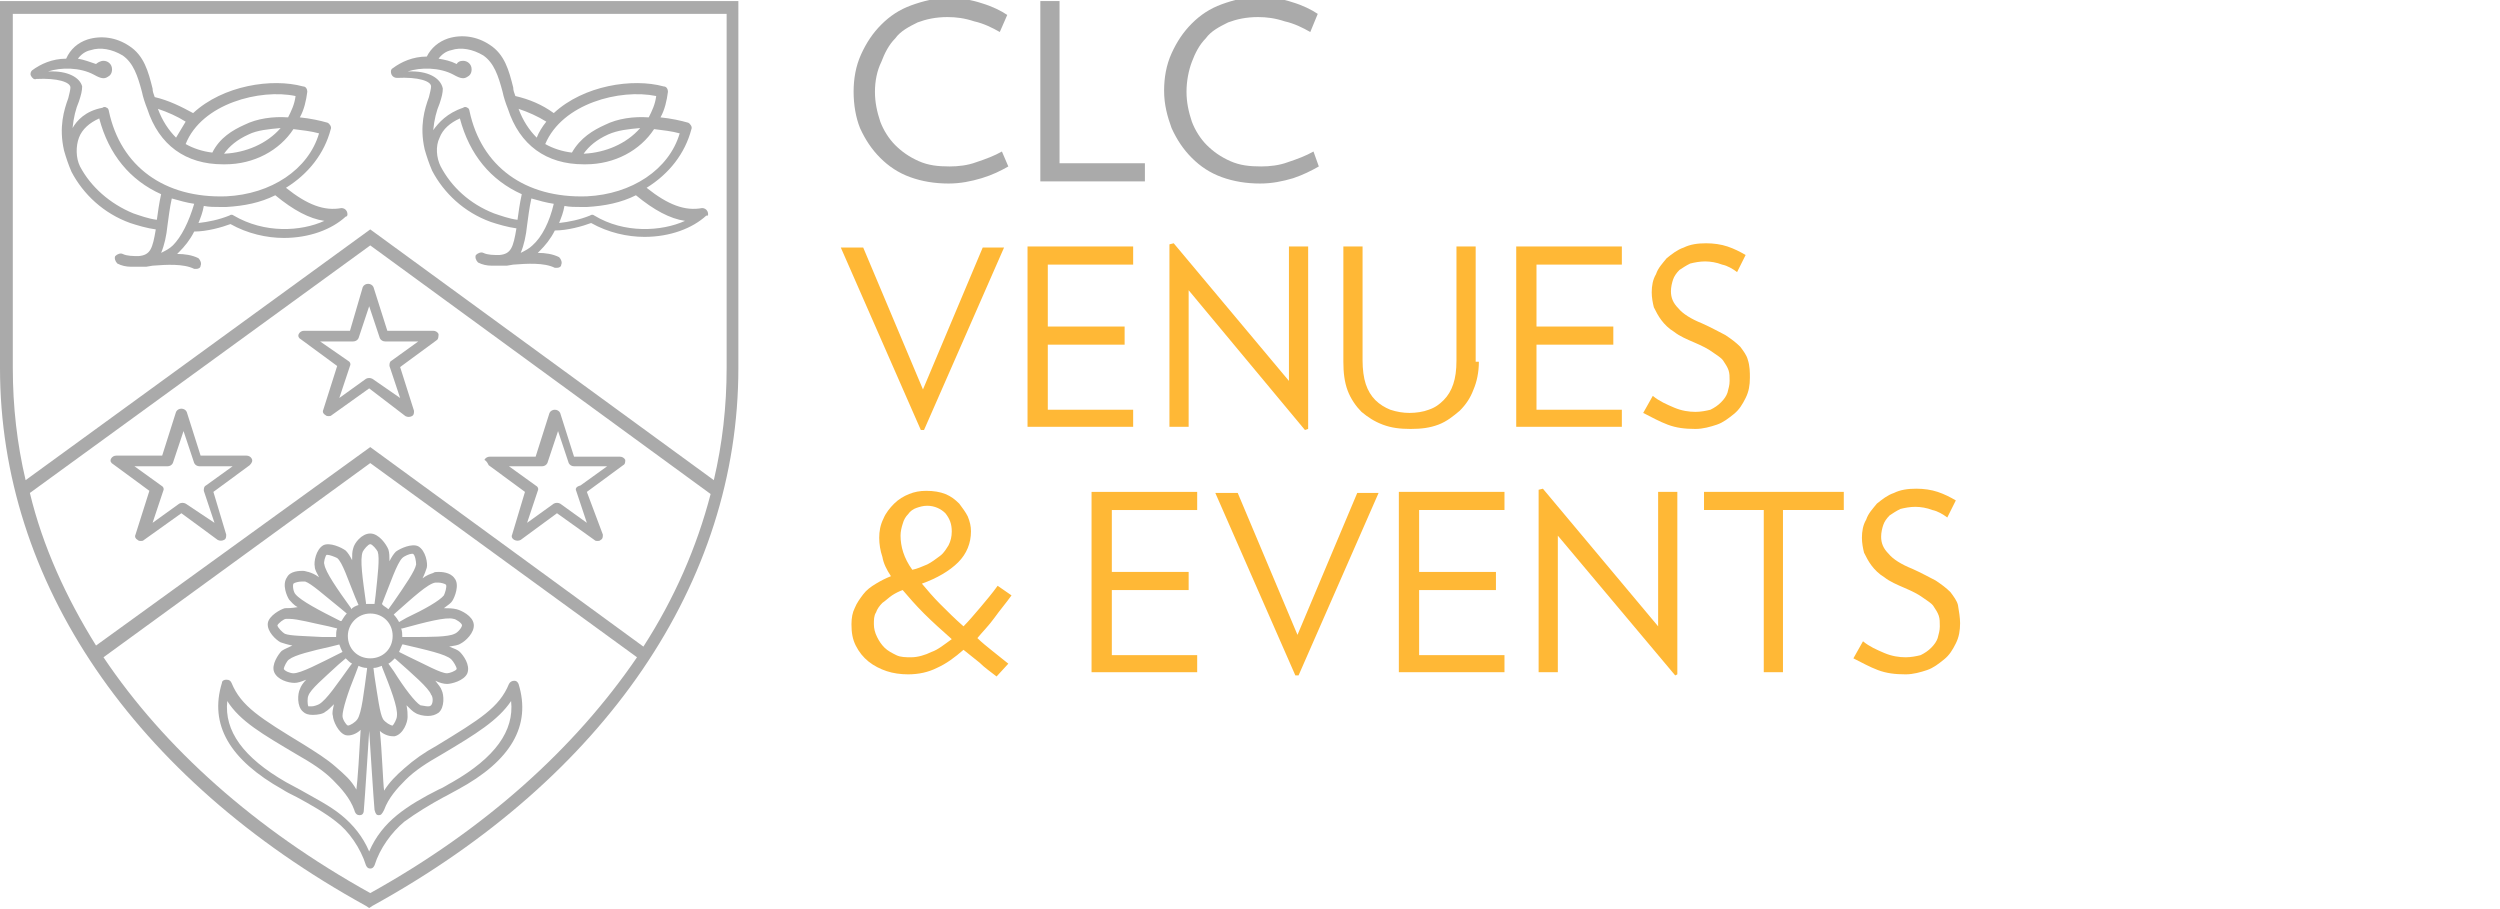<?xml version="1.0" encoding="utf-8"?>
<!-- Generator: Adobe Illustrator 21.0.0, SVG Export Plug-In . SVG Version: 6.00 Build 0)  -->
<svg version="1.1" id="Layer_1" xmlns="http://www.w3.org/2000/svg" xmlns:xlink="http://www.w3.org/1999/xlink" x="0px" y="0px"
	 viewBox="0 0 234.3 85.2" style="enable-background:new 0 0 234.3 85.2;" xml:space="preserve">
<style type="text/css">
	.st0{display:none;}
	.st1{display:inline;}
	.st2{fill:#FFFFFF;}
	.st3{fill:#019CDB;}
	.st4{fill:#AAAAAA;}
	.st5{fill:#FFB836;}
</style>
<g id="Layer_2" class="st0">
	<g class="st1">
		<path class="st2" d="M40.9,31.2c-0.1-0.2-0.3-0.3-0.5-0.3h-4.3l-1.3-4.1c-0.1-0.2-0.3-0.3-0.5-0.3s-0.4,0.1-0.5,0.3l-1.3,4.1h-4.3
			c-0.2,0-0.4,0.1-0.5,0.3c-0.1,0.2,0,0.4,0.2,0.5l3.4,2.5L30,38.3c-0.1,0.2,0,0.4,0.2,0.5c0.1,0.1,0.2,0.1,0.3,0.1
			c0.1,0,0.2,0,0.3-0.1l3.5-2.5l3.4,2.5c0.2,0.1,0.4,0.1,0.6,0c0.2-0.1,0.2-0.3,0.2-0.5l-1.3-4.1l3.4-2.5
			C40.9,31.7,41,31.4,40.9,31.2L40.9,31.2z M34.7,35.4c-0.2-0.1-0.4-0.1-0.6,0l-2.5,1.8l1-3c0.1-0.2,0-0.4-0.2-0.5l-2.5-1.8H33
			c0.2,0,0.4-0.1,0.5-0.3l1-3l1,3c0.1,0.2,0.3,0.3,0.5,0.3h3.1l-2.5,1.8c-0.2,0.1-0.2,0.3-0.2,0.5l1,3L34.7,35.4L34.7,35.4z"/>
		<path class="st2" d="M23.4,42.9c-0.1-0.2-0.3-0.3-0.5-0.3h-4.3l-1.3-4.1c-0.1-0.2-0.3-0.3-0.5-0.3s-0.4,0.1-0.5,0.3L15,42.6h-4.3
			c-0.2,0-0.4,0.1-0.5,0.3s0,0.4,0.2,0.5L14,46l-1.3,4c-0.1,0.2,0,0.4,0.2,0.5c0.1,0.1,0.2,0.1,0.3,0.1s0.2,0,0.3-0.1L17,48l3.4,2.5
			c0.2,0.1,0.4,0.1,0.6,0s0.2-0.3,0.2-0.5l-1.4-4l3.4-2.5C23.4,43.4,23.5,43.1,23.4,42.9L23.4,42.9z M17.2,47.1
			c-0.2-0.1-0.4-0.1-0.6,0l-2.5,1.8l1-3c0.1-0.2,0-0.4-0.2-0.5l-2.5-1.8h3.1c0.2,0,0.4-0.1,0.5-0.3l1-3l1,3c0.1,0.2,0.3,0.3,0.5,0.3
			h3.1l-2.5,1.8c-0.2,0.1-0.2,0.3-0.2,0.5l1,3L17.2,47.1L17.2,47.1z"/>
		<path class="st2" d="M45.7,43.5l3.4,2.5l-1.3,4c-0.1,0.2,0,0.4,0.2,0.5s0.4,0.1,0.6,0L52,48l3.5,2.5c0.1,0.1,0.2,0.1,0.3,0.1
			s0.2,0,0.3-0.1c0.2-0.1,0.2-0.3,0.2-0.5l-1.4-4l3.4-2.5c0.2-0.1,0.2-0.3,0.2-0.5c-0.1-0.2-0.3-0.3-0.5-0.3h-4.3l-1.3-4.1
			c-0.1-0.2-0.3-0.3-0.5-0.3s-0.4,0.1-0.5,0.3l-1.3,4.1h-4.3c-0.2,0-0.4,0.1-0.5,0.3C45.4,43.1,45.5,43.4,45.7,43.5L45.7,43.5z
			 M49.2,48.9l1-3c0.1-0.2,0-0.4-0.2-0.5l-2.5-1.8h3.1c0.2,0,0.4-0.1,0.5-0.3l1-3l1,3c0.1,0.2,0.3,0.3,0.5,0.3h3.1L54,45.4
			c-0.2,0.1-0.2,0.3-0.2,0.5l1,3l-2.5-1.8c-0.2-0.1-0.4-0.1-0.6,0L49.2,48.9L49.2,48.9z"/>
		<path class="st2" d="M32.3,19.8c-0.1-0.2-0.3-0.3-0.5-0.3c-1.6,0.3-3.2-0.3-5.2-1.9c2.1-1.3,3.6-3.2,4.2-5.5
			c0.1-0.2-0.1-0.5-0.3-0.6c-0.7-0.2-1.6-0.4-2.6-0.5c0.4-0.7,0.6-1.6,0.7-2.4c0-0.2-0.1-0.5-0.4-0.5c-2.9-0.8-7.5-0.1-10.3,2.5
			c-1.1-0.8-2.3-1.3-3.6-1.6c-0.1-0.3-0.2-0.5-0.2-0.8c-0.4-1.6-0.8-3.1-2.2-4c-1.2-0.8-2.6-1-3.9-0.6c-0.9,0.3-1.6,1-2,1.8
			c-1.3,0-2.4,0.5-3.2,1.1C2.7,6.6,2.6,6.9,2.7,7.1C2.8,7.2,3,7.4,3.2,7.4c2-0.1,3.2,0.3,3.2,0.8c0,0.2-0.1,0.6-0.2,1
			c-0.4,1.1-0.9,2.7-0.4,4.9c0.2,0.7,0.4,1.3,0.7,2l0,0l0,0c1.1,2.1,3,3.9,5.5,4.8c0.6,0.2,1.6,0.5,2.4,0.6
			c-0.3,1.8-0.5,2.4-1.6,2.5c-0.5,0-1.1,0-1.5-0.2c-0.2-0.1-0.5,0-0.7,0.2c-0.1,0.2,0,0.5,0.2,0.7c0.4,0.2,0.8,0.3,1.3,0.3h0.1
			c0.5,0,1.2,0,1.3,0l0.6-0.1c1.3-0.1,2.9-0.2,3.9,0.3c0.1,0,0.1,0,0.2,0c0.2,0,0.4-0.1,0.4-0.3c0.1-0.2,0-0.5-0.2-0.7
			c-0.6-0.3-1.3-0.4-2-0.4c0.1-0.1,0.1-0.1,0.2-0.2c0.5-0.5,1-1.1,1.4-1.9c1.2,0,2.6-0.4,3.4-0.7c1.6,0.9,3.4,1.3,5,1.3
			c2.4,0,4.5-0.8,5.8-2C32.4,20.2,32.4,20,32.3,19.8L32.3,19.8z M27.5,8.9c-0.1,0.8-0.4,1.4-0.7,2c-1.4-0.1-2.9,0.1-4.1,0.7
			c-1.1,0.5-2.3,1.2-3,2.6c-0.9-0.1-1.8-0.4-2.5-0.8C18.7,9.7,24.2,8.2,27.5,8.9L27.5,8.9z M26.1,11.9c-1.3,1.5-3.3,2.3-5.2,2.4
			c0,0,0,0-0.1,0c0.5-0.7,1.2-1.3,2.3-1.8C23.9,12.1,25,12,26.1,11.9L26.1,11.9z M16.3,12.8c-0.7-0.7-1.3-1.6-1.7-2.7
			c0.9,0.3,1.8,0.7,2.6,1.2C16.9,11.8,16.6,12.3,16.3,12.8L16.3,12.8z M4.3,6.6c1.2-0.4,3-0.4,4.3,0.3l0,0c0.7,0.4,1,0.4,1.3,0.2
			c0.2-0.1,0.4-0.3,0.4-0.7c0-0.5-0.4-0.8-0.8-0.8C9.2,5.7,8.9,5.8,8.8,6C8.3,5.7,7.7,5.5,7.1,5.4C7.4,5,7.8,4.7,8.3,4.6
			c0.9-0.3,2-0.1,3,0.5c1,0.7,1.4,1.9,1.8,3.4c0.1,0.5,0.3,1.1,0.5,1.6c1.1,3.4,3.6,5.2,7.1,5.2c0.1,0,0.1,0,0.2,0
			c2.7,0,5.1-1.3,6.4-3.3c0.8,0.1,1.7,0.2,2.4,0.4c-1,3.4-4.5,5.7-8.7,5.9c-5.8,0.2-9.9-2.8-11-8c0-0.1-0.1-0.3-0.2-0.3
			c-0.1-0.1-0.3-0.1-0.4,0c-1.6,0.3-2.4,1.2-2.8,2c0.1-1,0.3-1.8,0.6-2.5c0.2-0.6,0.3-1,0.3-1.4C7.3,7.2,6.2,6.5,4.3,6.6L4.3,6.6z
			 M7.4,15.5C7,14.7,7,13.6,7.3,12.8s1-1.4,1.9-1.8c0.9,3.4,2.9,5.8,5.8,7.1c-0.2,0.9-0.3,1.7-0.4,2.4c-0.8-0.1-1.6-0.4-2.2-0.6
			C10.1,19,8.3,17.4,7.4,15.5L7.4,15.5z M16,22.9c-0.3,0.3-0.7,0.5-1.1,0.7c0.3-0.7,0.5-1.6,0.6-2.6c0.1-0.7,0.2-1.6,0.4-2.5
			c0.7,0.2,1.4,0.4,2.1,0.5C17.5,20.8,16.8,22.1,16,22.9L16,22.9z M21.7,20.1c-0.1-0.1-0.3-0.1-0.4,0c-1,0.4-2,0.6-2.9,0.7
			c0.2-0.5,0.4-1,0.5-1.6c0.5,0.1,1,0.1,1.6,0.1c0.2,0,0.3,0,0.5,0c1.7-0.1,3.2-0.4,4.6-1.1c1.7,1.4,3.2,2.2,4.6,2.4
			C28.1,21.7,24.6,21.8,21.7,20.1L21.7,20.1z"/>
		<path class="st2" d="M66.1,19.8c-0.1-0.2-0.3-0.3-0.5-0.3c-1.6,0.3-3.2-0.3-5.2-1.9c2.1-1.3,3.6-3.2,4.2-5.5
			c0.1-0.2-0.1-0.5-0.3-0.6c-0.7-0.2-1.6-0.4-2.6-0.5c0.4-0.7,0.6-1.6,0.7-2.4c0-0.2-0.1-0.5-0.4-0.5c-2.9-0.8-7.5-0.1-10.3,2.5
			C50.6,9.9,49.3,9.3,48,9c-0.1-0.3-0.2-0.5-0.2-0.8c-0.4-1.6-0.8-3.1-2.2-4c-1.2-0.8-2.6-1-3.9-0.6c-0.9,0.3-1.6,0.9-2,1.7
			c-1.3,0-2.4,0.5-3.2,1.1c-0.2,0.1-0.2,0.4-0.1,0.6c0.1,0.2,0.3,0.3,0.5,0.3c2-0.1,3.2,0.3,3.2,0.8c0,0.2-0.1,0.6-0.2,1
			c-0.4,1.1-0.9,2.7-0.4,4.9c0.2,0.7,0.4,1.3,0.7,2l0,0l0,0c1.1,2.1,3,3.9,5.5,4.8c0.6,0.2,1.6,0.5,2.4,0.6
			c-0.3,1.8-0.5,2.4-1.6,2.5c-0.5,0-1.1,0-1.5-0.2c-0.2-0.1-0.5,0-0.7,0.2c-0.1,0.2,0,0.5,0.2,0.7c0.4,0.2,0.8,0.3,1.3,0.3h0.1
			c0.5,0,1.2,0,1.3,0l0.6-0.1c1.3-0.1,2.9-0.2,3.9,0.3c0.1,0,0.1,0,0.2,0c0.2,0,0.4-0.1,0.4-0.3c0.1-0.2,0-0.5-0.2-0.7
			c-0.6-0.3-1.3-0.4-2-0.4c0.1-0.1,0.1-0.1,0.2-0.2c0.5-0.5,1-1.1,1.4-1.9c1.2,0,2.6-0.4,3.4-0.7c1.6,0.9,3.4,1.3,5,1.3
			c2.4,0,4.5-0.8,5.8-2C66.2,20.2,66.2,20,66.1,19.8L66.1,19.8z M61.3,8.9c-0.1,0.8-0.4,1.4-0.7,2c-1.4-0.1-2.9,0.1-4.1,0.7
			c-1.1,0.5-2.3,1.2-3.1,2.6c-0.9-0.1-1.8-0.4-2.5-0.8C52.5,9.7,57.9,8.2,61.3,8.9L61.3,8.9z M59.8,11.9c-1.3,1.5-3.3,2.3-5.2,2.4
			c0,0,0,0-0.1,0c0.5-0.7,1.2-1.3,2.3-1.8C57.7,12.1,58.7,12,59.8,11.9L59.8,11.9z M50.1,12.8c-0.7-0.7-1.3-1.6-1.7-2.7
			c0.9,0.3,1.8,0.7,2.6,1.2C50.6,11.8,50.3,12.3,50.1,12.8L50.1,12.8z M38.1,6.6c1.2-0.4,3-0.4,4.3,0.3l0,0c0.7,0.4,1,0.4,1.3,0.2
			C43.8,7,44,6.8,44,6.5c0-0.5-0.4-0.8-0.8-0.8c-0.3,0-0.5,0.1-0.6,0.3c-0.6-0.3-1.1-0.4-1.7-0.5c0.3-0.4,0.7-0.7,1.2-0.8
			c0.9-0.3,2-0.1,3,0.5c1,0.7,1.4,1.9,1.8,3.4c0.1,0.5,0.3,1.1,0.5,1.6c1.1,3.4,3.6,5.2,7.1,5.2c0.1,0,0.1,0,0.2,0
			c2.7,0,5.1-1.3,6.4-3.3c0.8,0.1,1.7,0.2,2.4,0.4c-1,3.4-4.5,5.7-8.7,5.9c-5.8,0.2-9.9-2.8-11-8c0-0.1-0.1-0.3-0.2-0.3
			c-0.1-0.1-0.3-0.1-0.4,0c-1.5,0.5-2.3,1.4-2.8,2.1c0.1-1,0.3-1.8,0.6-2.5c0.2-0.6,0.3-1,0.3-1.4C41.1,7.2,39.9,6.5,38.1,6.6
			L38.1,6.6z M41.1,15.5c-0.4-0.8-0.5-1.9-0.1-2.7c0.3-0.8,1-1.4,1.9-1.8c0.9,3.4,2.9,5.8,5.8,7.1c-0.2,0.9-0.3,1.7-0.4,2.4
			c-0.8-0.1-1.6-0.4-2.2-0.6C43.8,19,42.1,17.4,41.1,15.5L41.1,15.5z M49.7,22.9c-0.3,0.3-0.7,0.5-1.1,0.7c0.3-0.7,0.5-1.6,0.6-2.6
			c0.1-0.7,0.2-1.6,0.4-2.5c0.7,0.2,1.4,0.4,2.1,0.5C51.3,20.8,50.6,22.1,49.7,22.9L49.7,22.9z M55.5,20.1c-0.1-0.1-0.3-0.1-0.4,0
			c-1,0.4-2,0.6-2.9,0.7c0.2-0.5,0.4-1,0.5-1.6c0.5,0.1,1,0.1,1.6,0.1c0.2,0,0.3,0,0.5,0c1.7-0.1,3.2-0.4,4.6-1.1
			c1.7,1.4,3.2,2.2,4.6,2.4C61.8,21.7,58.3,21.8,55.5,20.1L55.5,20.1z"/>
		<path class="st2" d="M-0.1,0v34.4c0,20,12.5,38.4,34.3,50.4l0.3,0.2l0.3-0.2c21.8-12,34.3-30.3,34.3-50.4V0H-0.1L-0.1,0z
			 M2.6,46.1l31.9-23.3l31.9,23.3c-1.3,5-3.4,9.8-6.3,14.3L34.5,41.8L8.8,60.5C6,55.9,3.9,51.1,2.6,46.1L2.6,46.1z M34.5,83.6
			c-10.8-6-19.3-13.6-25-22.1l25-18.2l25,18.2C53.7,70,45.3,77.6,34.5,83.6L34.5,83.6z M67.9,34.4c0,3.6-0.4,7.1-1.2,10.5L34.5,21.4
			L2.3,44.9C1.5,41.5,1.1,38,1.1,34.4V1.2H68L67.9,34.4L67.9,34.4z"/>
		<path class="st2" d="M48.4,64.1c-0.1-0.2-0.2-0.3-0.4-0.3l0,0c-0.2,0-0.4,0.1-0.5,0.3c-0.9,2.2-2.7,3.3-6.8,5.8
			c-1.1,0.6-2.1,1.3-3,2.1c-0.8,0.7-1.4,1.3-1.9,2.1c-0.1-0.6-0.2-3.8-0.4-5.6c0.3,0.3,0.8,0.5,1.2,0.5c0.1,0,0.2,0,0.2,0
			c0.8-0.2,1.2-1.3,1.2-1.8c0-0.3,0-0.6-0.1-1.1c0.3,0.3,0.6,0.6,0.8,0.7c0.3,0.2,0.8,0.3,1.2,0.3s0.7-0.1,1-0.3
			c0.6-0.5,0.5-1.7,0.3-2.1c-0.1-0.3-0.3-0.5-0.6-0.9c0.4,0.2,0.8,0.3,1.1,0.3c0.4,0,1.6-0.3,1.9-1c0.3-0.8-0.4-1.7-0.7-2
			c-0.2-0.2-0.5-0.3-1-0.5c0.5-0.1,0.8-0.1,1.1-0.3c0.4-0.2,1.3-1,1.2-1.8s-1.2-1.3-1.6-1.4c-0.3-0.1-0.6-0.1-1.1,0
			c0.4-0.3,0.7-0.5,0.8-0.7c0.2-0.3,0.7-1.5,0.2-2.1c-0.4-0.6-1.3-0.6-1.5-0.6s-0.4,0-0.5,0.1c-0.3,0.1-0.6,0.2-1,0.5
			c0.2-0.4,0.3-0.7,0.4-1c0.1-0.4-0.1-1.6-0.8-2c-0.6-0.3-1.7,0.2-2.1,0.5c-0.2,0.2-0.4,0.5-0.6,0.9c0-0.4,0-0.8-0.1-1.1
			c-0.1-0.4-0.8-1.4-1.6-1.4s-1.5,0.9-1.6,1.4C33,51.9,33,52.2,33,52.7c-0.2-0.4-0.4-0.7-0.6-0.9c-0.4-0.3-1.5-0.8-2.1-0.5
			c-0.7,0.4-0.9,1.6-0.8,2c0,0.3,0.2,0.6,0.4,1c-0.4-0.3-0.7-0.4-1-0.5c-0.1,0-0.3-0.1-0.5-0.1c-0.3,0-1.2,0-1.5,0.6
			c-0.5,0.7,0,1.8,0.2,2.1c0.2,0.2,0.4,0.5,0.8,0.7c-0.5-0.1-0.8-0.1-1.1,0c-0.4,0.1-1.5,0.7-1.6,1.4c-0.1,0.8,0.8,1.6,1.2,1.8
			c0.3,0.1,0.6,0.2,1.1,0.3c-0.4,0.2-0.7,0.3-1,0.5c-0.3,0.3-1,1.3-0.7,2s1.3,1,1.9,1l0,0c0.3,0,0.6-0.1,1.1-0.3
			c-0.3,0.3-0.5,0.6-0.6,0.9c-0.2,0.4-0.3,1.6,0.3,2.1c0.2,0.2,0.5,0.3,0.9,0.3c0.5,0,1-0.1,1.2-0.3c0.2-0.1,0.5-0.4,0.8-0.7
			c-0.1,0.5-0.2,0.8-0.1,1.1c0,0.4,0.5,1.6,1.2,1.8c0.4,0.1,1-0.1,1.4-0.5c-0.1,1.9-0.3,5-0.4,5.6c-0.5-0.9-1.1-1.4-1.9-2.1
			c-0.9-0.8-1.9-1.4-3-2.1c-4.1-2.5-5.9-3.6-6.8-5.8c-0.1-0.2-0.2-0.3-0.5-0.3l0,0c-0.2,0-0.4,0.1-0.4,0.3c-1.2,3.9,0.7,7.2,5.7,10
			c0.3,0.2,0.7,0.4,1.1,0.6l0.2,0.1c1.3,0.7,2.7,1.5,3.7,2.3c1.2,0.9,2.3,2.5,2.8,4.1c0.1,0.2,0.2,0.3,0.4,0.3l0,0l0,0l0,0l0,0
			c0.2,0,0.3-0.1,0.4-0.3c0.5-1.6,1.6-3.1,2.8-4.1c1.1-0.8,2.4-1.6,3.7-2.3l0.2-0.1c0.4-0.2,0.7-0.4,1.1-0.6
			C47.7,71.2,49.6,67.9,48.4,64.1L48.4,64.1z M36.6,67.9L36.6,67.9L36.6,67.9c-0.2,0-0.7-0.3-0.9-0.6c-0.3-0.5-0.5-2.1-0.8-4
			l-0.1-0.8c0.3,0,0.5-0.1,0.8-0.2v0.1c0.8,2,1.5,3.8,1.4,4.6C37,67.3,36.8,67.9,36.6,67.9L36.6,67.9z M40.3,66L40.3,66
			c-0.1,0.1-0.2,0.1-0.3,0.1c-0.2,0-0.6-0.1-0.7-0.1c-0.5-0.3-1.5-1.6-2.5-3.2l-0.5-0.7c0.2-0.1,0.4-0.3,0.6-0.5l0,0
			c1.7,1.5,3.2,2.8,3.4,3.4C40.4,65.2,40.4,65.8,40.3,66L40.3,66z M42.2,61.7c0.2,0.2,0.5,0.7,0.5,0.9l0,0C42.6,62.8,42,63,41.8,63
			l0,0l0,0c-0.6,0-2-0.8-3.7-1.6L37.2,61c0.1-0.2,0.2-0.5,0.3-0.7h0.1C39.7,60.8,41.6,61.2,42.2,61.7L42.2,61.7z M42.3,57.9
			c0.2,0,0.8,0.4,0.8,0.6l0,0c0,0.2-0.4,0.7-0.7,0.8c-0.6,0.3-2.2,0.3-4.1,0.3h-0.8l0,0c0-0.3,0-0.5-0.1-0.8h0.1
			C39.8,58.2,41.6,57.7,42.3,57.9L42.3,57.9z M40.6,54.5c0.1,0,0.2,0,0.3,0c0.2,0,0.6,0.1,0.7,0.2l0,0c0.1,0.2-0.1,0.8-0.2,1
			c-0.4,0.5-1.8,1.3-3.5,2.1l-0.7,0.4c-0.1-0.2-0.3-0.5-0.5-0.7l0.1-0.1C38.5,55.9,39.9,54.7,40.6,54.5L40.6,54.5z M35.6,56.5
			c0.8-2,1.4-3.8,1.9-4.3c0.2-0.2,0.7-0.4,0.9-0.4h0.1l0,0c0.2,0.1,0.3,0.7,0.3,1c-0.1,0.6-1,1.9-2.1,3.5L36.2,57
			C36,56.8,35.7,56.7,35.6,56.5L35.6,56.5L35.6,56.5z M33.8,51.6c0.1-0.2,0.5-0.7,0.7-0.7l0,0l0,0c0.2,0,0.6,0.5,0.7,0.7
			c0.2,0.6,0,2.2-0.2,4.1l0,0l-0.1,0.8c-0.1,0-0.3,0-0.4,0c-0.1,0-0.3,0-0.4,0v-0.1C33.8,54.2,33.5,52.3,33.8,51.6L33.8,51.6z
			 M34.5,57.4c1.2,0,2.1,0.9,2.1,2.1c0,1.2-0.9,2.1-2.1,2.1c-1.2,0-2.1-0.9-2.1-2.1C32.4,58.4,33.3,57.4,34.5,57.4L34.5,57.4z
			 M30.4,51.9h0.1c0.2,0,0.7,0.2,0.9,0.3c0.5,0.4,1,2,1.7,3.7l0.3,0.7c-0.3,0.1-0.5,0.2-0.7,0.4v-0.1c-1.3-1.8-2.4-3.4-2.5-4.1
			C30.1,52.6,30.3,52,30.4,51.9L30.4,51.9z M27.6,55.6c-0.2-0.2-0.3-0.8-0.2-1l0,0c0.1-0.1,0.5-0.2,0.8-0.2c0.1,0,0.2,0,0.3,0
			c0.6,0.2,1.8,1.3,3.3,2.5l0.6,0.5c-0.2,0.2-0.3,0.4-0.5,0.7h-0.1C29.7,57.1,28,56.2,27.6,55.6L27.6,55.6z M26.5,59.3
			c-0.2-0.1-0.7-0.6-0.7-0.8l0,0c0.1-0.2,0.6-0.6,0.8-0.6c0.1,0,0.2,0,0.3,0c0.8,0,2.2,0.4,3.7,0.7l0.8,0.2
			c-0.1,0.2-0.1,0.5-0.1,0.8l0,0h-0.2c-0.4,0-0.7,0-1.1,0C28.3,59.6,27,59.5,26.5,59.3L26.5,59.3z M27.3,63L27.3,63
			c-0.3,0-0.8-0.2-0.9-0.4l0,0c0-0.2,0.3-0.8,0.5-0.9c0.5-0.4,2.1-0.8,3.9-1.2l0.8-0.2c0.1,0.3,0.2,0.5,0.3,0.7l-0.2,0.1
			C29.7,62.1,28,63,27.3,63L27.3,63z M29.8,65.9c-0.2,0.1-0.5,0.2-0.7,0.2c-0.1,0-0.2,0-0.3,0l0,0c-0.1-0.2-0.1-0.8,0-1
			c0.2-0.6,1.4-1.6,2.8-2.9l0.7-0.6c0.2,0.2,0.4,0.4,0.6,0.5l-0.1,0.1C31.4,64,30.4,65.6,29.8,65.9L29.8,65.9z M32.4,67.9L32.4,67.9
			c-0.2-0.1-0.5-0.6-0.5-0.9c0-0.6,0.5-2.2,1.2-3.9l0.3-0.8c0.2,0.1,0.5,0.2,0.8,0.2v0.1c-0.3,2.2-0.5,4.1-0.9,4.7
			C33.1,67.6,32.6,67.9,32.4,67.9L32.4,67.9z M42.2,73.2c-0.4,0.2-0.8,0.5-1.3,0.7c-1.4,0.7-2.8,1.5-3.9,2.4c-1.1,0.9-2,2-2.6,3.4
			c-0.6-1.4-1.5-2.5-2.6-3.4s-2.5-1.6-3.9-2.4c-0.4-0.2-0.9-0.5-1.3-0.7c-4-2.3-5.8-4.8-5.5-7.6c1.2,1.9,3.3,3.1,6.5,5
			c1.4,0.8,2.5,1.5,3.4,2.4c0.8,0.8,1.6,1.7,2,2.8c0.1,0.4,0.3,0.5,0.5,0.5s0.4-0.1,0.4-0.5c0.1-1.1,0.4-5.9,0.5-7.4
			c0.1,1.5,0.4,6.3,0.5,7.4c0.1,0.4,0.2,0.5,0.4,0.5s0.3-0.1,0.5-0.5c0.4-1.1,1.2-2,2-2.8c0.9-0.9,2-1.6,3.4-2.4
			c3.2-1.9,5.3-3.2,6.5-5C48,68.5,46.2,70.9,42.2,73.2L42.2,73.2z"/>
	</g>
	<g class="st1">
		<path class="st2" d="M94.9,16.1c-0.7,0.4-1.5,0.8-2.4,1.1c-1,0.3-2,0.5-3.1,0.5c-1.3,0-2.5-0.2-3.6-0.6s-2-1-2.8-1.8
			s-1.4-1.7-1.9-2.8c-0.4-1.1-0.7-2.2-0.7-3.5c0-1.2,0.2-2.4,0.7-3.5s1.1-2,1.9-2.8s1.7-1.4,2.8-1.8c1.1-0.4,2.3-0.7,3.5-0.7
			c1.1,0,2.2,0.2,3.1,0.5c1,0.3,1.8,0.7,2.4,1.1L94,3.4c-0.7-0.4-1.5-0.8-2.4-1C90.8,2.1,90,2,89.2,2c-1.1,0-2,0.2-2.8,0.5
			c-0.8,0.4-1.6,0.8-2.1,1.5c-0.6,0.6-1,1.4-1.3,2.2C82.6,7.1,82.4,8,82.4,9s0.2,1.9,0.5,2.8c0.3,0.8,0.8,1.6,1.4,2.2
			c0.6,0.6,1.3,1.1,2.2,1.5c0.9,0.4,1.8,0.5,2.9,0.5c0.8,0,1.7-0.1,2.5-0.4c0.9-0.3,1.7-0.6,2.4-1L94.9,16.1z"/>
		<path class="st2" d="M98,17.4V0.6h1.8v15.2h8v1.7H98V17.4z"/>
		<path class="st2" d="M124,16.1c-0.7,0.4-1.5,0.8-2.4,1.1c-1,0.3-2,0.5-3.1,0.5c-1.3,0-2.5-0.2-3.6-0.6s-2-1-2.8-1.8
			s-1.4-1.7-1.9-2.8c-0.4-1.1-0.7-2.2-0.7-3.5c0-1.2,0.2-2.4,0.7-3.5s1.1-2,1.9-2.8s1.7-1.4,2.8-1.8c1.1-0.4,2.3-0.7,3.5-0.7
			c1.1,0,2.2,0.2,3.1,0.5c1,0.3,1.8,0.7,2.4,1.1l-0.8,1.6c-0.7-0.4-1.5-0.8-2.4-1C119.8,2.1,119,2,118.2,2c-1.1,0-2,0.2-2.8,0.5
			c-0.8,0.4-1.6,0.8-2.1,1.5c-0.6,0.6-1,1.4-1.3,2.2S111.5,8,111.5,9s0.2,1.9,0.5,2.8c0.3,0.8,0.8,1.6,1.4,2.2
			c0.6,0.6,1.3,1.1,2.2,1.5c0.9,0.4,1.8,0.5,2.9,0.5c0.8,0,1.7-0.1,2.5-0.4c0.9-0.3,1.7-0.6,2.4-1L124,16.1z"/>
		<path class="st3" d="M89.7,35.8c0,0.7-0.1,1.3-0.4,1.9c-0.3,0.6-0.6,1.1-1.1,1.5s-1,0.8-1.6,1s-1.3,0.4-2,0.4
			c-1,0-1.8-0.1-2.6-0.4c-0.8-0.3-1.5-0.7-2.3-1.1l0.9-1.6c0.6,0.5,1.3,0.8,2,1.1s1.4,0.4,2,0.4c0.5,0,1-0.1,1.4-0.2
			c0.4-0.2,0.7-0.4,1-0.7s0.5-0.6,0.6-0.9c0.1-0.4,0.2-0.7,0.2-1.1c0-0.4,0-0.7-0.1-1s-0.3-0.6-0.5-0.9c-0.2-0.3-0.6-0.5-1-0.8
			s-1-0.6-1.7-0.9c-0.7-0.3-1.4-0.6-1.9-1c-0.5-0.3-0.9-0.7-1.2-1.1c-0.3-0.4-0.5-0.8-0.7-1.2c-0.1-0.4-0.2-0.9-0.2-1.4
			c0-0.6,0.1-1.2,0.4-1.7c0.2-0.6,0.6-1,1-1.5c0.5-0.4,1-0.8,1.6-1c0.6-0.3,1.3-0.4,2.1-0.4c0.7,0,1.4,0.1,2,0.3
			c0.6,0.2,1.2,0.5,1.7,0.8L88.6,26c-0.4-0.3-0.9-0.6-1.4-0.7C86.6,25,86.1,25,85.6,25s-1,0.1-1.4,0.2c-0.4,0.2-0.7,0.4-1,0.6
			c-0.3,0.3-0.5,0.6-0.6,0.9s-0.2,0.7-0.2,1.1c0,0.6,0.2,1.1,0.7,1.6c0.4,0.5,1.2,1,2.2,1.4c0.9,0.4,1.6,0.8,2.2,1.1
			c0.6,0.4,1,0.7,1.4,1.1c0.3,0.4,0.6,0.8,0.7,1.2C89.7,34.8,89.7,35.3,89.7,35.8z"/>
		<path class="st3" d="M103.1,28.8c0,0.8-0.1,1.6-0.4,2.3c-0.3,0.7-0.7,1.3-1.3,1.8c-0.6,0.5-1.3,0.9-2.1,1.2
			c-0.8,0.3-1.7,0.4-2.8,0.4c-0.3,0-0.6,0-1,0c-0.3,0-0.7,0-1-0.1v5.9h-1.8V23.7c0.6-0.1,1.3-0.1,1.9-0.2s1.3-0.1,2-0.1
			c1.1,0,2,0.1,2.8,0.4s1.5,0.7,2,1.2s0.9,1.1,1.2,1.7C102.9,27.4,103.1,28.1,103.1,28.8z M101.1,28.9c0-0.5-0.1-1-0.3-1.4
			c-0.2-0.5-0.4-0.9-0.8-1.2c-0.4-0.4-0.8-0.6-1.3-0.8c-0.5-0.2-1.1-0.3-1.8-0.3c-0.4,0-0.8,0-1.2,0c-0.4,0-0.8,0.1-1.1,0.1v7.5
			c0.3,0,0.6,0.1,1,0.1s0.7,0,1,0c0.8,0,1.5-0.1,2-0.3c0.6-0.2,1-0.5,1.4-0.9s0.6-0.8,0.8-1.3C101,30,101.1,29.5,101.1,28.9z"/>
		<path class="st3" d="M121.8,32c0,1.3-0.2,2.4-0.7,3.5s-1.1,2-1.8,2.8c-0.8,0.8-1.7,1.4-2.7,1.8c-1,0.4-2.1,0.6-3.2,0.6
			s-2.2-0.2-3.2-0.6c-1-0.4-1.9-1-2.7-1.8c-0.8-0.8-1.4-1.7-1.8-2.8S105,33.3,105,32s0.2-2.4,0.7-3.5s1.1-2,1.8-2.7
			c0.8-0.8,1.7-1.4,2.7-1.8s2.1-0.7,3.2-0.7s2.2,0.2,3.2,0.7c1,0.4,1.9,1,2.7,1.8c0.8,0.8,1.4,1.7,1.8,2.7
			C121.6,29.5,121.8,30.7,121.8,32z M119.8,32c0-1-0.2-1.9-0.5-2.8s-0.8-1.6-1.3-2.2c-0.6-0.6-1.2-1.1-2-1.5s-1.6-0.5-2.6-0.5
			c-0.9,0-1.8,0.2-2.6,0.5c-0.8,0.4-1.5,0.9-2,1.5c-0.6,0.6-1,1.4-1.3,2.2c-0.3,0.9-0.5,1.8-0.5,2.8s0.2,1.9,0.5,2.8
			c0.3,0.9,0.8,1.6,1.3,2.2c0.6,0.6,1.2,1.1,2,1.5s1.6,0.5,2.6,0.5c0.9,0,1.8-0.2,2.6-0.5c0.8-0.4,1.5-0.9,2-1.5
			c0.6-0.6,1-1.4,1.3-2.2C119.7,33.9,119.8,33,119.8,32z"/>
		<path class="st3" d="M134.1,40.4l-4.5-6.6c-0.2,0-0.4,0-0.6,0c-0.2,0-0.4,0-0.6,0c-0.3,0-0.6,0-1,0s-0.7,0-1,0v6.6h-1.8V23.7
			c0.6-0.1,1.3-0.1,1.9-0.2s1.3-0.1,2-0.1c1.1,0,2,0.1,2.8,0.4s1.5,0.6,2,1.1s0.9,1,1.2,1.6s0.4,1.3,0.4,2c0,1.2-0.3,2.2-0.9,3
			c-0.6,0.8-1.5,1.5-2.7,1.8l4.9,7h-2.1L134.1,40.4L134.1,40.4z M133.1,28.6c0-0.5-0.1-0.9-0.3-1.4c-0.2-0.4-0.5-0.8-0.8-1.1
			c-0.4-0.3-0.8-0.6-1.3-0.7c-0.5-0.2-1.1-0.3-1.8-0.3c-0.4,0-0.8,0-1.2,0c-0.4,0-0.8,0.1-1.1,0.1V32c0.3,0,0.6,0.1,1,0.1
			s0.7,0,1.1,0c1.6,0,2.7-0.3,3.4-1C132.7,30.6,133.1,29.7,133.1,28.6z"/>
		<path class="st3" d="M143.8,25.2v15.2H142V25.2h-5.6v-1.7h13.1v1.7H143.8z"/>
		<path class="st3" d="M160.7,35.8c0,0.7-0.1,1.3-0.4,1.9c-0.3,0.6-0.6,1.1-1.1,1.5s-1,0.8-1.6,1s-1.3,0.4-2,0.4
			c-1,0-1.8-0.1-2.6-0.4c-0.8-0.3-1.5-0.7-2.3-1.1l0.9-1.6c0.6,0.5,1.3,0.8,2,1.1s1.4,0.4,2,0.4c0.5,0,1-0.1,1.4-0.2
			c0.4-0.2,0.7-0.4,1-0.7s0.5-0.6,0.6-0.9c0.1-0.4,0.2-0.7,0.2-1.1c0-0.4,0-0.7-0.1-1s-0.3-0.6-0.5-0.9c-0.2-0.3-0.6-0.5-1-0.8
			s-1-0.6-1.7-0.9c-0.7-0.3-1.4-0.6-1.9-1c-0.5-0.3-0.9-0.7-1.2-1.1s-0.5-0.8-0.7-1.2c-0.1-0.4-0.2-0.9-0.2-1.4
			c0-0.6,0.1-1.2,0.4-1.7c0.2-0.6,0.6-1,1-1.5c0.5-0.4,1-0.8,1.6-1c0.6-0.3,1.3-0.4,2.1-0.4c0.7,0,1.4,0.1,2,0.3
			c0.6,0.2,1.2,0.5,1.7,0.8l-0.8,1.6c-0.4-0.3-0.9-0.6-1.4-0.7c-0.5-0.2-1.1-0.3-1.6-0.3s-1,0.1-1.4,0.2c-0.4,0.2-0.7,0.4-1,0.6
			c-0.3,0.3-0.5,0.6-0.6,0.9s-0.2,0.7-0.2,1.1c0,0.6,0.2,1.1,0.7,1.6c0.4,0.5,1.2,1,2.2,1.4c0.9,0.4,1.6,0.8,2.2,1.1
			c0.6,0.4,1,0.7,1.4,1.1c0.3,0.4,0.6,0.8,0.7,1.2C160.6,34.8,160.7,35.3,160.7,35.8z"/>
		<path class="st3" d="M94.9,62.1c-0.7,0.4-1.5,0.8-2.4,1.1c-1,0.3-2,0.5-3.1,0.5c-1.3,0-2.5-0.2-3.6-0.6c-1.1-0.4-2-1-2.8-1.8
			s-1.4-1.7-1.9-2.8c-0.4-1.1-0.7-2.2-0.7-3.5c0-1.2,0.2-2.4,0.7-3.5s1.1-2,1.9-2.8s1.7-1.4,2.8-1.8c1.1-0.4,2.3-0.7,3.5-0.7
			c1.1,0,2.2,0.2,3.1,0.5c1,0.3,1.8,0.7,2.4,1.1L94,49.4c-0.7-0.4-1.5-0.8-2.4-1C90.8,48.1,90,48,89.2,48c-1.1,0-2,0.2-2.8,0.5
			c-0.8,0.4-1.6,0.8-2.1,1.5c-0.6,0.6-1,1.4-1.3,2.2S82.5,54,82.5,55s0.2,1.9,0.5,2.8c0.3,0.8,0.8,1.6,1.4,2.2
			c0.6,0.6,1.3,1.1,2.2,1.5c0.9,0.4,1.8,0.5,2.9,0.5c0.8,0,1.7-0.1,2.5-0.4c0.9-0.3,1.7-0.6,2.4-1L94.9,62.1z"/>
		<path class="st3" d="M97.8,63.4V46.6h9.9v1.7h-8V54h7.2v1.7h-7.2v6.1h8v1.7L97.8,63.4L97.8,63.4z"/>
		<path class="st3" d="M124,63.7l-10.9-13.1v12.8h-1.8V46.3l0.4-0.1l10.8,12.9V46.6h1.8v17.1L124,63.7z"/>
		<path class="st3" d="M134.1,48.2v15.2h-1.8V48.2h-5.6v-1.7h13.1v1.7H134.1z"/>
		<path class="st3" d="M151.5,63.4l-4.5-6.6c-0.2,0-0.4,0-0.6,0s-0.4,0-0.6,0c-0.3,0-0.6,0-1,0s-0.7,0-1,0v6.6H142V46.7
			c0.6-0.1,1.3-0.1,1.9-0.2c0.6-0.1,1.3-0.1,2-0.1c1.1,0,2,0.1,2.8,0.4c0.8,0.3,1.5,0.6,2,1.1s0.9,1,1.2,1.6s0.4,1.3,0.4,2
			c0,1.2-0.3,2.2-0.9,3c-0.6,0.8-1.5,1.5-2.7,1.8l4.9,7h-2.1L151.5,63.4L151.5,63.4z M150.5,51.6c0-0.5-0.1-0.9-0.3-1.4
			c-0.2-0.4-0.5-0.8-0.8-1.1c-0.4-0.3-0.8-0.6-1.3-0.7s-1.1-0.3-1.8-0.3c-0.4,0-0.8,0-1.2,0s-0.8,0.1-1.1,0.1V55
			c0.3,0,0.6,0.1,1,0.1s0.7,0,1.1,0c1.6,0,2.7-0.3,3.4-1C150.2,53.6,150.5,52.7,150.5,51.6z"/>
		<path class="st3" d="M156.2,63.4V46.6h9.9v1.7h-8V54h7.2v1.7h-7.2v6.1h8v1.7L156.2,63.4L156.2,63.4z"/>
	</g>
</g>
<g id="Layer_3">
	<g>
		<path class="st4" d="M41.1,31.3C41,31.1,40.8,31,40.6,31h-4.3L35,26.9c-0.1-0.2-0.3-0.3-0.5-0.3s-0.4,0.1-0.5,0.3L32.8,31h-4.3
			c-0.2,0-0.4,0.1-0.5,0.3c-0.1,0.2,0,0.4,0.2,0.5l3.4,2.5l-1.3,4.1c-0.1,0.2,0,0.4,0.2,0.5c0.1,0.1,0.2,0.1,0.3,0.1
			c0.1,0,0.2,0,0.3-0.1l3.5-2.5L38,39c0.2,0.1,0.4,0.1,0.6,0c0.2-0.1,0.2-0.3,0.2-0.5l-1.3-4.1l3.4-2.5
			C41.1,31.8,41.1,31.5,41.1,31.3L41.1,31.3z M34.9,35.5c-0.2-0.1-0.4-0.1-0.6,0l-2.5,1.8l1-3c0.1-0.2,0-0.4-0.2-0.5L30,32h3.1
			c0.2,0,0.4-0.1,0.5-0.3l1-3l1,3c0.1,0.2,0.3,0.3,0.5,0.3h3.1l-2.5,1.8c-0.2,0.1-0.2,0.3-0.2,0.5l1,3L34.9,35.5L34.9,35.5z"/>
		<path class="st4" d="M23.6,43c-0.1-0.2-0.3-0.3-0.5-0.3h-4.3l-1.3-4.1c-0.1-0.2-0.3-0.3-0.5-0.3s-0.4,0.1-0.5,0.3l-1.3,4.1h-4.3
			c-0.2,0-0.4,0.1-0.5,0.3s0,0.4,0.2,0.5L14,46l-1.3,4.1c-0.1,0.2,0,0.4,0.2,0.5c0.1,0.1,0.2,0.1,0.3,0.1s0.2,0,0.3-0.1l3.5-2.5
			l3.4,2.5c0.2,0.1,0.4,0.1,0.6,0s0.2-0.3,0.2-0.5l-1.2-4l3.4-2.5C23.6,43.4,23.7,43.2,23.6,43L23.6,43z M17.4,47.2
			c-0.2-0.1-0.4-0.1-0.6,0L14.3,49l1-3c0.1-0.2,0-0.4-0.2-0.5l-2.5-1.8h3.1c0.2,0,0.4-0.1,0.5-0.3l1-3l1,3c0.1,0.2,0.3,0.3,0.5,0.3
			h3.1l-2.5,1.8c-0.2,0.1-0.2,0.3-0.2,0.5l1,3L17.4,47.2L17.4,47.2z"/>
		<path class="st4" d="M45.8,43.6l3.4,2.5l-1.2,4c-0.1,0.2,0,0.4,0.2,0.5s0.4,0.1,0.6,0l3.4-2.5l3.5,2.5c0.1,0.1,0.2,0.1,0.3,0.1
			s0.2,0,0.3-0.1c0.2-0.1,0.2-0.3,0.2-0.5l-1.5-4l3.4-2.5c0.2-0.1,0.2-0.3,0.2-0.5c-0.1-0.2-0.3-0.3-0.5-0.3h-4.3l-1.3-4.1
			c-0.1-0.2-0.3-0.3-0.5-0.3s-0.4,0.1-0.5,0.3l-1.3,4.1h-4.3c-0.2,0-0.4,0.1-0.5,0.3C45.6,43.2,45.7,43.4,45.8,43.6L45.8,43.6z
			 M49.4,49l1-3c0.1-0.2,0-0.4-0.2-0.5l-2.5-1.8h3.1c0.2,0,0.4-0.1,0.5-0.3l1-3l1,3c0.1,0.2,0.3,0.3,0.5,0.3h3.1l-2.5,1.8
			C54,45.6,53.9,45.8,54,46l1,3l-2.5-1.8c-0.2-0.1-0.4-0.1-0.6,0L49.4,49L49.4,49z"/>
		<path class="st4" d="M32.5,19.8c-0.1-0.2-0.3-0.3-0.5-0.3c-1.6,0.3-3.2-0.3-5.2-1.9c2.1-1.3,3.6-3.2,4.2-5.5
			c0.1-0.2-0.1-0.5-0.3-0.6c-0.7-0.2-1.6-0.4-2.6-0.5c0.4-0.7,0.6-1.6,0.7-2.4c0-0.2-0.1-0.5-0.4-0.5c-2.9-0.8-7.5-0.1-10.3,2.5
			C17,10,15.8,9.4,14.5,9.1c-0.1-0.3-0.2-0.5-0.2-0.8c-0.4-1.6-0.8-3.1-2.2-4c-1.2-0.8-2.6-1-3.9-0.6C7.3,4,6.6,4.6,6.2,5.5
			C4.9,5.5,3.8,6,3,6.6C2.9,6.7,2.8,6.9,2.9,7.1C3,7.3,3.2,7.5,3.4,7.4c2-0.1,3.2,0.3,3.2,0.8c0,0.2-0.1,0.6-0.2,1
			C6,10.3,5.5,11.9,6,14.1c0.2,0.7,0.4,1.3,0.7,2l0,0l0,0c1.1,2.1,3,3.9,5.5,4.8c0.6,0.2,1.6,0.5,2.4,0.6c-0.3,1.8-0.5,2.4-1.6,2.5
			c-0.5,0-1.1,0-1.5-0.2c-0.2-0.1-0.5,0-0.7,0.2c-0.1,0.2,0,0.5,0.2,0.7c0.4,0.2,0.8,0.3,1.3,0.3h0.1c0.5,0,1.2,0,1.3,0l0.6-0.1
			c1.3-0.1,2.9-0.2,3.9,0.3c0.1,0,0.1,0,0.2,0c0.2,0,0.4-0.1,0.4-0.3c0.1-0.2,0-0.5-0.2-0.7c-0.6-0.3-1.3-0.4-2-0.4
			c0.1-0.1,0.1-0.1,0.2-0.2c0.5-0.5,1-1.1,1.4-1.9c1.2,0,2.6-0.4,3.4-0.7c1.6,0.9,3.4,1.3,5,1.3c2.4,0,4.5-0.8,5.8-2
			C32.6,20.3,32.6,20,32.5,19.8L32.5,19.8z M27.7,9c-0.1,0.8-0.4,1.4-0.7,2c-1.4-0.1-2.9,0.1-4.1,0.7c-1.1,0.5-2.3,1.2-3,2.6
			c-0.9-0.1-1.8-0.4-2.5-0.8C18.9,9.7,24.4,8.3,27.7,9L27.7,9z M26.3,12c-1.3,1.5-3.3,2.3-5.2,2.4c0,0,0,0-0.1,0
			c0.5-0.7,1.2-1.3,2.3-1.8C24.1,12.2,25.2,12.1,26.3,12L26.3,12z M16.5,12.9c-0.7-0.7-1.3-1.6-1.7-2.7c0.9,0.3,1.8,0.7,2.6,1.2
			C17.1,11.9,16.8,12.4,16.5,12.9L16.5,12.9z M4.5,6.7c1.2-0.4,3-0.4,4.3,0.3l0,0c0.7,0.4,1,0.4,1.3,0.2c0.2-0.1,0.4-0.3,0.4-0.7
			c0-0.5-0.4-0.8-0.8-0.8C9.4,5.7,9.1,5.9,9,6C8.4,5.8,7.9,5.6,7.3,5.5C7.6,5.1,8,4.8,8.5,4.7c0.9-0.3,2-0.1,3,0.5
			c1,0.7,1.4,1.9,1.8,3.4c0.1,0.5,0.3,1.1,0.5,1.6c1.1,3.4,3.6,5.2,7.1,5.2c0.1,0,0.1,0,0.2,0c2.7,0,5.1-1.3,6.4-3.3
			c0.8,0.1,1.7,0.2,2.4,0.4c-1,3.4-4.5,5.7-8.7,5.9c-5.8,0.2-9.9-2.8-11-8c0-0.1-0.1-0.3-0.2-0.3c-0.1-0.1-0.3-0.1-0.4,0
			C8,10.4,7.2,11.3,6.8,12c0.1-1,0.3-1.8,0.6-2.5c0.2-0.6,0.3-1,0.3-1.4C7.5,7.3,6.4,6.6,4.5,6.7L4.5,6.7z M7.5,15.6
			c-0.4-0.8-0.4-1.9-0.1-2.7s1-1.4,1.9-1.8c0.9,3.4,2.9,5.8,5.8,7.1c-0.2,0.9-0.3,1.7-0.4,2.4c-0.8-0.1-1.6-0.4-2.2-0.6
			C10.3,19.1,8.5,17.5,7.5,15.6L7.5,15.6z M16.2,23c-0.3,0.3-0.7,0.5-1.1,0.7c0.3-0.7,0.5-1.6,0.6-2.6c0.1-0.7,0.2-1.6,0.4-2.5
			c0.7,0.2,1.4,0.4,2.1,0.5C17.7,20.8,17,22.2,16.2,23L16.2,23z M21.9,20.2c-0.1-0.1-0.3-0.1-0.4,0c-1,0.4-2,0.6-2.9,0.7
			c0.2-0.5,0.4-1,0.5-1.6c0.5,0.1,1,0.1,1.6,0.1c0.2,0,0.3,0,0.5,0c1.7-0.1,3.2-0.4,4.6-1.1c1.7,1.4,3.2,2.2,4.6,2.4
			C28.2,21.7,24.8,21.9,21.9,20.2L21.9,20.2z"/>
		<path class="st4" d="M66.3,19.8c-0.1-0.2-0.3-0.3-0.5-0.3c-1.6,0.3-3.2-0.3-5.2-1.9c2.1-1.3,3.6-3.2,4.2-5.5
			c0.1-0.2-0.1-0.5-0.3-0.6c-0.7-0.2-1.6-0.4-2.6-0.5c0.4-0.7,0.6-1.6,0.7-2.4c0-0.2-0.1-0.5-0.4-0.5c-2.9-0.8-7.5-0.1-10.3,2.5
			c-1.1-0.8-2.3-1.3-3.6-1.6c-0.1-0.3-0.2-0.5-0.2-0.8c-0.4-1.6-0.8-3.1-2.2-4c-1.2-0.8-2.6-1-3.9-0.6c-0.9,0.3-1.6,0.9-2,1.7
			c-1.3,0-2.4,0.5-3.2,1.1c-0.2,0.1-0.2,0.4-0.1,0.6c0.1,0.2,0.3,0.3,0.5,0.3c2-0.1,3.2,0.3,3.2,0.8c0,0.2-0.1,0.6-0.2,1
			c-0.4,1.1-0.9,2.7-0.4,4.9c0.2,0.7,0.4,1.3,0.7,2l0,0l0,0c1.1,2.1,3,3.9,5.5,4.8c0.6,0.2,1.6,0.5,2.4,0.6
			c-0.3,1.8-0.5,2.4-1.6,2.5c-0.5,0-1.1,0-1.5-0.2c-0.2-0.1-0.5,0-0.7,0.2c-0.1,0.2,0,0.5,0.2,0.7c0.4,0.2,0.8,0.3,1.3,0.3h0.1
			c0.5,0,1.2,0,1.3,0l0.6-0.1c1.3-0.1,2.9-0.2,3.9,0.3c0.1,0,0.1,0,0.2,0c0.2,0,0.4-0.1,0.4-0.3c0.1-0.2,0-0.5-0.2-0.7
			c-0.6-0.3-1.3-0.4-2-0.4c0.1-0.1,0.1-0.1,0.2-0.2c0.5-0.5,1-1.1,1.4-1.9c1.2,0,2.6-0.4,3.4-0.7c1.6,0.9,3.4,1.3,5,1.3
			c2.4,0,4.5-0.8,5.8-2C66.4,20.3,66.4,20,66.3,19.8L66.3,19.8z M61.5,9c-0.1,0.8-0.4,1.4-0.7,2c-1.4-0.1-2.9,0.1-4.1,0.7
			c-1.1,0.5-2.3,1.2-3.1,2.6c-0.9-0.1-1.8-0.4-2.5-0.8C52.7,9.7,58.1,8.3,61.5,9L61.5,9z M60,12c-1.3,1.5-3.3,2.3-5.2,2.4
			c0,0,0,0-0.1,0c0.5-0.7,1.2-1.3,2.3-1.8C57.9,12.2,58.9,12.1,60,12L60,12z M50.3,12.9c-0.7-0.7-1.3-1.6-1.7-2.7
			c0.9,0.3,1.8,0.7,2.6,1.2C50.8,11.9,50.5,12.4,50.3,12.9L50.3,12.9z M38.2,6.7c1.2-0.4,3-0.4,4.3,0.3l0,0c0.7,0.4,1,0.4,1.3,0.2
			c0.2-0.1,0.4-0.3,0.4-0.7c0-0.5-0.4-0.8-0.8-0.8c-0.3,0-0.5,0.1-0.6,0.3c-0.6-0.3-1.1-0.4-1.7-0.5c0.3-0.4,0.7-0.7,1.2-0.8
			c0.9-0.3,2-0.1,3,0.5c1,0.7,1.4,1.9,1.8,3.4c0.1,0.5,0.3,1.1,0.5,1.6c1.1,3.4,3.6,5.2,7.1,5.2c0.1,0,0.1,0,0.2,0
			c2.7,0,5.1-1.3,6.4-3.3c0.8,0.1,1.7,0.2,2.4,0.4c-1,3.4-4.5,5.7-8.7,5.9c-5.8,0.2-9.9-2.8-11-8c0-0.1-0.1-0.3-0.2-0.3
			c-0.1-0.1-0.3-0.1-0.4,0c-1.5,0.5-2.3,1.4-2.8,2.1c0.1-1,0.3-1.8,0.6-2.5c0.2-0.6,0.3-1,0.3-1.4C41.3,7.3,40.1,6.6,38.2,6.7
			L38.2,6.7z M41.3,15.6c-0.4-0.8-0.5-1.9-0.1-2.7c0.3-0.8,1-1.4,1.9-1.8c0.9,3.4,2.9,5.8,5.8,7.1c-0.2,0.9-0.3,1.7-0.4,2.4
			c-0.8-0.1-1.6-0.4-2.2-0.6C44,19.1,42.3,17.5,41.3,15.6L41.3,15.6z M49.9,23c-0.3,0.3-0.7,0.5-1.1,0.7c0.3-0.7,0.5-1.6,0.6-2.6
			c0.1-0.7,0.2-1.6,0.4-2.5c0.7,0.2,1.4,0.4,2.1,0.5C51.5,20.8,50.8,22.2,49.9,23L49.9,23z M55.7,20.2c-0.1-0.1-0.3-0.1-0.4,0
			c-1,0.4-2,0.6-2.9,0.7c0.2-0.5,0.4-1,0.5-1.6c0.5,0.1,1,0.1,1.6,0.1c0.2,0,0.3,0,0.5,0c1.7-0.1,3.2-0.4,4.6-1.1
			c1.7,1.4,3.2,2.2,4.6,2.4C62,21.7,58.5,21.9,55.7,20.2L55.7,20.2z"/>
		<path class="st4" d="M0,0.1v34.4c0,20,12.5,38.4,34.3,50.4l0.3,0.2l0.3-0.2c21.8-12,34.3-30.3,34.3-50.4V0.1H0L0,0.1z M2.8,46.2
			L34.7,23l31.9,23.3c-1.3,5-3.4,9.8-6.3,14.3L34.7,41.9L9,60.5C6.2,56,4,51.2,2.8,46.2L2.8,46.2z M34.7,83.7
			c-10.8-6-19.3-13.6-25-22.1l25-18.2l25,18.2C53.9,70.1,45.5,77.7,34.7,83.7L34.7,83.7z M68.1,34.5c0,3.6-0.4,7.1-1.2,10.5
			L34.7,21.5L2.4,45c-0.8-3.4-1.2-6.9-1.2-10.5V1.3h66.9V34.5L68.1,34.5z"/>
		<path class="st4" d="M48.6,64.1c-0.1-0.2-0.2-0.3-0.4-0.3l0,0c-0.2,0-0.4,0.1-0.5,0.3c-0.9,2.2-2.7,3.3-6.8,5.8
			c-1.1,0.6-2.1,1.3-3,2.1c-0.8,0.7-1.4,1.3-1.9,2.1c-0.1-0.6-0.2-3.8-0.4-5.6c0.3,0.3,0.8,0.5,1.2,0.5c0.1,0,0.2,0,0.2,0
			c0.8-0.2,1.2-1.3,1.2-1.8c0-0.3,0-0.6-0.1-1.1c0.3,0.3,0.6,0.6,0.8,0.7c0.3,0.2,0.8,0.3,1.2,0.3s0.7-0.1,1-0.3
			c0.6-0.5,0.5-1.7,0.3-2.1c-0.1-0.3-0.3-0.5-0.6-0.9c0.4,0.2,0.8,0.3,1.1,0.3c0.4,0,1.6-0.3,1.9-1c0.3-0.8-0.4-1.7-0.7-2
			c-0.2-0.2-0.5-0.3-1-0.5c0.5-0.1,0.8-0.1,1.1-0.3c0.4-0.2,1.3-1,1.2-1.8s-1.2-1.3-1.6-1.4C42.4,57,42,57,41.6,57
			c0.4-0.3,0.7-0.5,0.8-0.7c0.2-0.3,0.7-1.5,0.2-2.1c-0.4-0.6-1.3-0.6-1.5-0.6s-0.4,0-0.5,0.1c-0.3,0.1-0.6,0.2-1,0.5
			c0.2-0.4,0.3-0.7,0.4-1c0.1-0.4-0.1-1.6-0.8-2c-0.6-0.3-1.7,0.2-2.1,0.5c-0.2,0.2-0.4,0.5-0.6,0.9c0-0.4,0-0.8-0.1-1.1
			C36.2,51,35.5,50,34.7,50s-1.5,0.9-1.6,1.4C33,51.7,33,52,33,52.5c-0.2-0.4-0.4-0.7-0.6-0.9c-0.4-0.3-1.5-0.8-2.1-0.5
			c-0.7,0.4-0.9,1.6-0.8,2c0,0.3,0.2,0.6,0.4,1c-0.4-0.3-0.7-0.4-1-0.5c-0.1,0-0.3-0.1-0.5-0.1c-0.3,0-1.2,0-1.5,0.6
			c-0.5,0.7,0,1.8,0.2,2.1c0.2,0.2,0.4,0.5,0.8,0.7C27.3,57,27,57,26.7,57c-0.4,0.1-1.5,0.7-1.6,1.4c-0.1,0.8,0.8,1.6,1.2,1.8
			c0.3,0.1,0.6,0.2,1.1,0.3c-0.4,0.2-0.7,0.3-1,0.5c-0.3,0.3-1,1.3-0.7,2s1.3,1,1.9,1l0,0c0.3,0,0.6-0.1,1.1-0.3
			c-0.3,0.3-0.5,0.6-0.6,0.9c-0.2,0.4-0.3,1.6,0.3,2.1c0.2,0.2,0.5,0.3,0.9,0.3c0.5,0,1-0.1,1.2-0.3c0.2-0.1,0.5-0.4,0.8-0.7
			c-0.1,0.5-0.2,0.8-0.1,1.1c0,0.4,0.5,1.6,1.2,1.8c0.4,0.1,1-0.1,1.4-0.5c-0.1,1.9-0.3,5-0.4,5.6c-0.5-0.9-1.1-1.4-1.9-2.1
			c-0.9-0.8-1.9-1.4-3-2.1c-4.1-2.5-5.9-3.6-6.8-5.8c-0.1-0.2-0.2-0.3-0.5-0.3l0,0c-0.2,0-0.4,0.1-0.4,0.3c-1.2,3.9,0.7,7.2,5.7,10
			c0.3,0.2,0.7,0.4,1.1,0.6l0.2,0.1c1.3,0.7,2.7,1.5,3.7,2.3c1.2,0.9,2.3,2.5,2.8,4.1c0.1,0.2,0.2,0.3,0.4,0.3l0,0l0,0l0,0l0,0
			c0.2,0,0.3-0.1,0.4-0.3c0.5-1.6,1.6-3.1,2.8-4.1c1.1-0.8,2.4-1.6,3.7-2.3l0.2-0.1c0.4-0.2,0.7-0.4,1.1-0.6
			C47.9,71.3,49.8,68,48.6,64.1L48.6,64.1z M36.8,68L36.8,68L36.8,68c-0.2,0-0.7-0.3-0.9-0.6c-0.3-0.5-0.5-2.1-0.8-4L35,62.6
			c0.3,0,0.5-0.1,0.8-0.2v0.1c0.8,2,1.5,3.8,1.4,4.6C37.2,67.4,36.9,67.9,36.8,68L36.8,68z M40.4,66.1L40.4,66.1
			c-0.1,0.1-0.2,0.1-0.3,0.1c-0.2,0-0.6-0.1-0.7-0.1c-0.5-0.3-1.5-1.6-2.5-3.2l-0.5-0.7c0.2-0.1,0.4-0.3,0.6-0.5l0,0
			c1.7,1.5,3.2,2.8,3.4,3.4C40.6,65.3,40.6,65.9,40.4,66.1L40.4,66.1z M42.3,61.8c0.2,0.2,0.5,0.7,0.5,0.9l0,0
			c-0.1,0.2-0.7,0.4-0.9,0.4l0,0l0,0c-0.6,0-2-0.8-3.7-1.6l-0.8-0.4c0.1-0.2,0.2-0.5,0.3-0.7h0.1C39.9,60.9,41.8,61.3,42.3,61.8
			L42.3,61.8z M42.5,58c0.2,0,0.8,0.4,0.8,0.6l0,0c0,0.2-0.4,0.7-0.7,0.8c-0.6,0.3-2.2,0.3-4.1,0.3h-0.8l0,0c0-0.3,0-0.5-0.1-0.8
			h0.1C39.9,58.3,41.8,57.8,42.5,58L42.5,58z M40.8,54.6c0.1,0,0.2,0,0.3,0c0.2,0,0.6,0.1,0.7,0.2l0,0c0.1,0.2-0.1,0.8-0.2,1
			c-0.4,0.5-1.8,1.3-3.5,2.1l-0.7,0.4c-0.1-0.2-0.3-0.5-0.5-0.7l0.1-0.1C38.7,56,40.1,54.7,40.8,54.6L40.8,54.6z M35.8,56.6
			c0.8-2,1.4-3.8,1.9-4.3c0.2-0.2,0.7-0.4,0.9-0.4h0.1l0,0c0.2,0.1,0.3,0.7,0.3,1c-0.1,0.6-1,1.9-2.1,3.5l-0.5,0.7
			C36.2,56.9,35.9,56.8,35.8,56.6L35.8,56.6L35.8,56.6z M34,51.7c0.1-0.2,0.5-0.7,0.7-0.7l0,0l0,0c0.2,0,0.6,0.5,0.7,0.7
			c0.2,0.6,0,2.2-0.2,4.1l0,0l-0.1,0.8c-0.1,0-0.3,0-0.4,0c-0.1,0-0.3,0-0.4,0v-0.1C34,54.3,33.7,52.4,34,51.7L34,51.7z M34.7,57.5
			c1.2,0,2.1,0.9,2.1,2.1c0,1.2-0.9,2.1-2.1,2.1c-1.2,0-2.1-0.9-2.1-2.1C32.6,58.5,33.5,57.5,34.7,57.5L34.7,57.5z M30.6,52h0.1
			c0.2,0,0.7,0.2,0.9,0.3c0.5,0.4,1,2,1.7,3.7l0.3,0.7c-0.3,0.1-0.5,0.2-0.7,0.4V57c-1.3-1.8-2.4-3.4-2.5-4.1
			C30.3,52.7,30.5,52.1,30.6,52L30.6,52z M27.7,55.7c-0.2-0.2-0.3-0.8-0.2-1l0,0c0.1-0.1,0.5-0.2,0.8-0.2c0.1,0,0.2,0,0.3,0
			c0.6,0.2,1.8,1.3,3.3,2.5l0.6,0.5c-0.2,0.2-0.3,0.4-0.5,0.7h-0.1C29.9,57.2,28.2,56.3,27.7,55.7L27.7,55.7z M26.7,59.4
			c-0.2-0.1-0.7-0.6-0.7-0.8l0,0c0.1-0.2,0.6-0.6,0.8-0.6c0.1,0,0.2,0,0.3,0c0.8,0,2.2,0.4,3.7,0.7l0.8,0.2
			c-0.1,0.2-0.1,0.5-0.1,0.8l0,0h-0.2c-0.4,0-0.7,0-1.1,0C28.5,59.6,27.2,59.6,26.7,59.4L26.7,59.4z M27.5,63.1L27.5,63.1
			c-0.3,0-0.8-0.2-0.9-0.4l0,0c0-0.2,0.3-0.8,0.5-0.9c0.5-0.4,2.1-0.8,3.9-1.2l0.8-0.2c0.1,0.3,0.2,0.5,0.3,0.7l-0.2,0.1
			C29.9,62.2,28.2,63.1,27.5,63.1L27.5,63.1z M29.9,66c-0.2,0.1-0.5,0.2-0.7,0.2c-0.1,0-0.2,0-0.3,0l0,0c-0.1-0.2-0.1-0.8,0-1
			c0.2-0.6,1.4-1.6,2.8-2.9l0.7-0.6c0.2,0.2,0.4,0.4,0.6,0.5l-0.1,0.1C31.6,64.1,30.6,65.6,29.9,66L29.9,66z M32.6,68L32.6,68
			c-0.2-0.1-0.5-0.6-0.5-0.9c0-0.6,0.5-2.2,1.2-3.9l0.3-0.8c0.2,0.1,0.5,0.2,0.8,0.2v0.1c-0.3,2.2-0.5,4.1-0.9,4.7
			C33.3,67.7,32.8,68,32.6,68L32.6,68z M42.4,73.3c-0.4,0.2-0.8,0.5-1.3,0.7c-1.4,0.7-2.8,1.5-3.9,2.4c-1.1,0.9-2,2-2.6,3.4
			c-0.6-1.4-1.5-2.5-2.6-3.4c-1.1-0.9-2.5-1.6-3.9-2.4c-0.4-0.2-0.9-0.5-1.3-0.7c-4-2.3-5.8-4.8-5.5-7.6c1.2,1.9,3.3,3.1,6.5,5
			c1.4,0.8,2.5,1.5,3.4,2.4c0.8,0.8,1.6,1.7,2,2.8c0.1,0.4,0.3,0.5,0.5,0.5s0.4-0.1,0.4-0.5c0.1-1.1,0.4-5.9,0.5-7.4
			c0.1,1.5,0.4,6.3,0.5,7.4c0.1,0.4,0.2,0.5,0.4,0.5s0.3-0.1,0.5-0.5c0.4-1.1,1.2-2,2-2.8c0.9-0.9,2-1.6,3.4-2.4
			c3.2-1.9,5.3-3.2,6.5-5C48.2,68.5,46.4,71,42.4,73.3L42.4,73.3z"/>
	</g>
	<g>
		<path class="st4" d="M94.5,15.6C93.8,16,93,16.4,92,16.7c-1,0.3-2,0.5-3.1,0.5c-1.3,0-2.5-0.2-3.6-0.6s-2-1-2.8-1.8
			s-1.4-1.7-1.9-2.8C80.2,11,80,9.8,80,8.6s0.2-2.4,0.7-3.5s1.1-2,1.9-2.8s1.7-1.4,2.8-1.8c1.1-0.4,2.3-0.7,3.5-0.7
			C90-0.2,91.1,0,92,0.3c1,0.3,1.8,0.7,2.4,1.1L93.7,3c-0.7-0.4-1.5-0.8-2.4-1c-0.9-0.3-1.7-0.4-2.5-0.4c-1.1,0-2,0.2-2.8,0.5
			c-0.8,0.4-1.6,0.8-2.1,1.5c-0.6,0.6-1,1.4-1.3,2.2C82.2,6.6,82,7.6,82,8.6s0.2,1.9,0.5,2.8c0.3,0.8,0.8,1.6,1.4,2.2
			c0.6,0.6,1.3,1.1,2.2,1.5c0.9,0.4,1.8,0.5,2.9,0.5c0.8,0,1.7-0.1,2.5-0.4c0.9-0.3,1.7-0.6,2.4-1L94.5,15.6z"/>
		<path class="st4" d="M97.5,17V0.1h1.8v15.2h8V17H97.5z"/>
		<path class="st4" d="M123.6,15.6c-0.7,0.4-1.5,0.8-2.4,1.1c-1,0.3-2,0.5-3.1,0.5c-1.3,0-2.5-0.2-3.6-0.6s-2-1-2.8-1.8
			s-1.4-1.7-1.9-2.8c-0.4-1.1-0.7-2.2-0.7-3.5c0-1.2,0.2-2.4,0.7-3.5s1.1-2,1.9-2.8s1.7-1.4,2.8-1.8c1.1-0.4,2.3-0.7,3.5-0.7
			c1.1,0,2.2,0.2,3.1,0.5c1,0.3,1.8,0.7,2.4,1.1L122.8,3c-0.7-0.4-1.5-0.8-2.4-1c-0.9-0.3-1.7-0.4-2.5-0.4c-1.1,0-2,0.2-2.8,0.5
			c-0.8,0.4-1.6,0.8-2.1,1.5c-0.6,0.6-1,1.4-1.3,2.2s-0.5,1.8-0.5,2.8s0.2,1.9,0.5,2.8c0.3,0.8,0.8,1.6,1.4,2.2
			c0.6,0.6,1.3,1.1,2.2,1.5c0.9,0.4,1.8,0.5,2.9,0.5c0.8,0,1.7-0.1,2.5-0.4c0.9-0.3,1.7-0.6,2.4-1L123.6,15.6z"/>
		<path class="st5" d="M86.6,40.3h-0.3l-7.5-17.1h2.1l5.6,13.3l5.6-13.3h2L86.6,40.3z"/>
		<path class="st5" d="M96.3,40V23.1h9.9v1.7h-8v5.8h7.2v1.7h-7.2v6.1h8V40H96.3z"/>
		<path class="st5" d="M122.3,40.3l-10.9-13.1V40h-1.8V22.9l0.4-0.1l10.8,12.9V23.1h1.8v17.1L122.3,40.3z"/>
		<path class="st5" d="M138.6,33.9c0,1-0.2,1.9-0.5,2.6c-0.3,0.8-0.7,1.4-1.3,2c-0.6,0.5-1.2,1-2,1.3s-1.6,0.4-2.6,0.4
			s-1.8-0.1-2.6-0.4c-0.8-0.3-1.4-0.7-2-1.2c-0.5-0.5-1-1.2-1.3-2s-0.4-1.7-0.4-2.7V23.1h1.8v10.7c0,0.8,0.1,1.6,0.3,2.2
			c0.2,0.6,0.5,1.1,0.9,1.5s0.9,0.7,1.4,0.9c0.6,0.2,1.2,0.3,1.8,0.3s1.3-0.1,1.8-0.3c0.6-0.2,1-0.5,1.4-0.9s0.7-0.9,0.9-1.5
			s0.3-1.3,0.3-2.2V23.1h1.8v10.8H138.6z"/>
		<path class="st5" d="M142.1,40V23.1h9.9v1.7h-8v5.8h7.2v1.7H144v6.1h8V40H142.1z"/>
		<path class="st5" d="M164,35.4c0,0.7-0.1,1.3-0.4,1.9c-0.3,0.6-0.6,1.1-1.1,1.5s-1,0.8-1.6,1s-1.3,0.4-2,0.4c-1,0-1.8-0.1-2.6-0.4
			c-0.8-0.3-1.5-0.7-2.3-1.1l0.9-1.6c0.6,0.5,1.3,0.8,2,1.1s1.4,0.4,2,0.4c0.5,0,1-0.1,1.4-0.2c0.4-0.2,0.7-0.4,1-0.7
			s0.5-0.6,0.6-0.9c0.1-0.4,0.2-0.7,0.2-1.1c0-0.4,0-0.7-0.1-1s-0.3-0.6-0.5-0.9c-0.2-0.3-0.6-0.5-1-0.8s-1-0.6-1.7-0.9
			c-0.7-0.3-1.4-0.6-1.9-1c-0.5-0.3-0.9-0.7-1.2-1.1s-0.5-0.8-0.7-1.2c-0.1-0.4-0.2-0.9-0.2-1.4c0-0.6,0.1-1.2,0.4-1.7
			c0.2-0.6,0.6-1,1-1.5c0.5-0.4,1-0.8,1.6-1c0.6-0.3,1.3-0.4,2.1-0.4c0.7,0,1.4,0.1,2,0.3c0.6,0.2,1.2,0.5,1.7,0.8l-0.8,1.6
			c-0.4-0.3-0.9-0.6-1.4-0.7c-0.5-0.2-1.1-0.3-1.6-0.3s-1,0.1-1.4,0.2c-0.4,0.2-0.7,0.4-1,0.6c-0.3,0.3-0.5,0.6-0.6,0.9
			s-0.2,0.7-0.2,1.1c0,0.6,0.2,1.1,0.7,1.6c0.4,0.5,1.2,1,2.2,1.4c0.9,0.4,1.6,0.8,2.2,1.1c0.6,0.4,1,0.7,1.4,1.1
			c0.3,0.4,0.6,0.8,0.7,1.2C164,34.3,164,34.9,164,35.4z"/>
		<path class="st5" d="M86.4,54.7c0.5,0.6,1.1,1.3,1.7,1.9c0.7,0.7,1.4,1.4,2.2,2.1c0.5-0.5,1-1.1,1.6-1.8c0.5-0.6,1.1-1.3,1.6-2
			l1.3,0.9c-0.5,0.7-1.1,1.4-1.6,2.1s-1.1,1.3-1.6,1.9c0.4,0.4,0.9,0.8,1.4,1.2s1,0.8,1.5,1.2l-1.1,1.2c-0.5-0.4-1.1-0.8-1.6-1.3
			c-0.5-0.4-1-0.8-1.5-1.2c-0.8,0.7-1.6,1.3-2.5,1.7c-0.8,0.4-1.7,0.6-2.7,0.6c-0.7,0-1.4-0.1-2-0.3s-1.2-0.5-1.7-0.9
			s-0.9-0.9-1.2-1.5c-0.3-0.6-0.4-1.2-0.4-2c0-0.6,0.1-1.1,0.3-1.5c0.2-0.5,0.5-0.9,0.8-1.3c0.3-0.4,0.7-0.7,1.2-1s0.9-0.5,1.4-0.7
			c-0.4-0.6-0.7-1.2-0.8-1.8c-0.2-0.6-0.3-1.2-0.3-1.8s0.1-1.2,0.4-1.8c0.2-0.5,0.6-1,1-1.4s0.9-0.7,1.4-0.9s1-0.3,1.6-0.3
			c0.7,0,1.3,0.1,1.8,0.3s0.9,0.5,1.3,0.9c0.3,0.4,0.6,0.8,0.8,1.2c0.2,0.5,0.3,0.9,0.3,1.4c0,1.1-0.4,2.1-1.2,2.9
			C89,53.5,87.8,54.2,86.4,54.7z M89.2,59.9c-0.9-0.8-1.8-1.6-2.6-2.4c-0.8-0.8-1.4-1.5-2-2.2c-0.3,0.1-0.7,0.3-1,0.5
			s-0.6,0.5-0.9,0.7c-0.3,0.3-0.5,0.6-0.6,0.9c-0.2,0.3-0.2,0.7-0.2,1.1c0,0.4,0.1,0.8,0.3,1.2c0.2,0.4,0.4,0.7,0.7,1
			c0.3,0.3,0.7,0.5,1.1,0.7s0.9,0.2,1.4,0.2c0.6,0,1.3-0.2,1.9-0.5C87.9,60.9,88.5,60.4,89.2,59.9z M85.5,53.4
			c0.5-0.1,0.9-0.3,1.4-0.5c0.4-0.2,0.8-0.5,1.2-0.8c0.4-0.3,0.6-0.7,0.8-1c0.2-0.4,0.3-0.8,0.3-1.3c0-0.7-0.2-1.2-0.6-1.7
			c-0.4-0.4-1-0.7-1.7-0.7c-0.4,0-0.7,0.1-1,0.2c-0.3,0.1-0.6,0.3-0.8,0.6c-0.2,0.2-0.4,0.5-0.5,0.9c-0.1,0.3-0.2,0.7-0.2,1.1
			C84.4,51.2,84.7,52.3,85.5,53.4z"/>
		<path class="st5" d="M102.3,63V46.1h9.9v1.7h-8v5.8h7.2v1.7h-7.2v6.1h8V63H102.3z"/>
		<path class="st5" d="M121.7,63.3h-0.3l-7.5-17.1h2.1l5.6,13.3l5.6-13.3h2L121.7,63.3z"/>
		<path class="st5" d="M131.1,63V46.1h9.9v1.7h-8v5.8h7.2v1.7H133v6.1h8V63H131.1z"/>
		<path class="st5" d="M157,63.3l-11-13.1V63h-1.8V45.9l0.4-0.1l10.8,12.9V46.1h1.8v17.1L157,63.3z"/>
		<path class="st5" d="M167.1,47.8V63h-1.8V47.8h-5.6v-1.7h13.1v1.7H167.1z"/>
		<path class="st5" d="M183.7,58.4c0,0.7-0.1,1.3-0.4,1.9c-0.3,0.6-0.6,1.1-1.1,1.5s-1,0.8-1.6,1s-1.3,0.4-2,0.4
			c-1,0-1.8-0.1-2.6-0.4c-0.8-0.3-1.5-0.7-2.3-1.1l0.9-1.6c0.6,0.5,1.3,0.8,2,1.1s1.4,0.4,2,0.4c0.5,0,1-0.1,1.4-0.2
			c0.4-0.2,0.7-0.4,1-0.7s0.5-0.6,0.6-0.9c0.1-0.4,0.2-0.7,0.2-1.1c0-0.4,0-0.7-0.1-1s-0.3-0.6-0.5-0.9c-0.2-0.3-0.6-0.5-1-0.8
			s-1-0.6-1.7-0.9c-0.7-0.3-1.4-0.6-1.9-1c-0.5-0.3-0.9-0.7-1.2-1.1c-0.3-0.4-0.5-0.8-0.7-1.2c-0.1-0.4-0.2-0.9-0.2-1.4
			c0-0.6,0.1-1.2,0.4-1.7c0.2-0.6,0.6-1,1-1.5c0.5-0.4,1-0.8,1.6-1c0.6-0.3,1.3-0.4,2.1-0.4c0.7,0,1.4,0.1,2,0.3s1.2,0.5,1.7,0.8
			l-0.8,1.6c-0.4-0.3-0.9-0.6-1.4-0.7c-0.5-0.2-1.1-0.3-1.6-0.3s-1,0.1-1.4,0.2c-0.4,0.2-0.7,0.4-1,0.6c-0.3,0.3-0.5,0.6-0.6,0.9
			c-0.1,0.3-0.2,0.7-0.2,1.1c0,0.6,0.2,1.1,0.7,1.6c0.4,0.5,1.2,1,2.2,1.4c0.9,0.4,1.6,0.8,2.2,1.1c0.6,0.4,1,0.7,1.4,1.1
			c0.3,0.4,0.6,0.8,0.7,1.2C183.6,57.3,183.7,57.9,183.7,58.4z"/>
	</g>
</g>
</svg>
